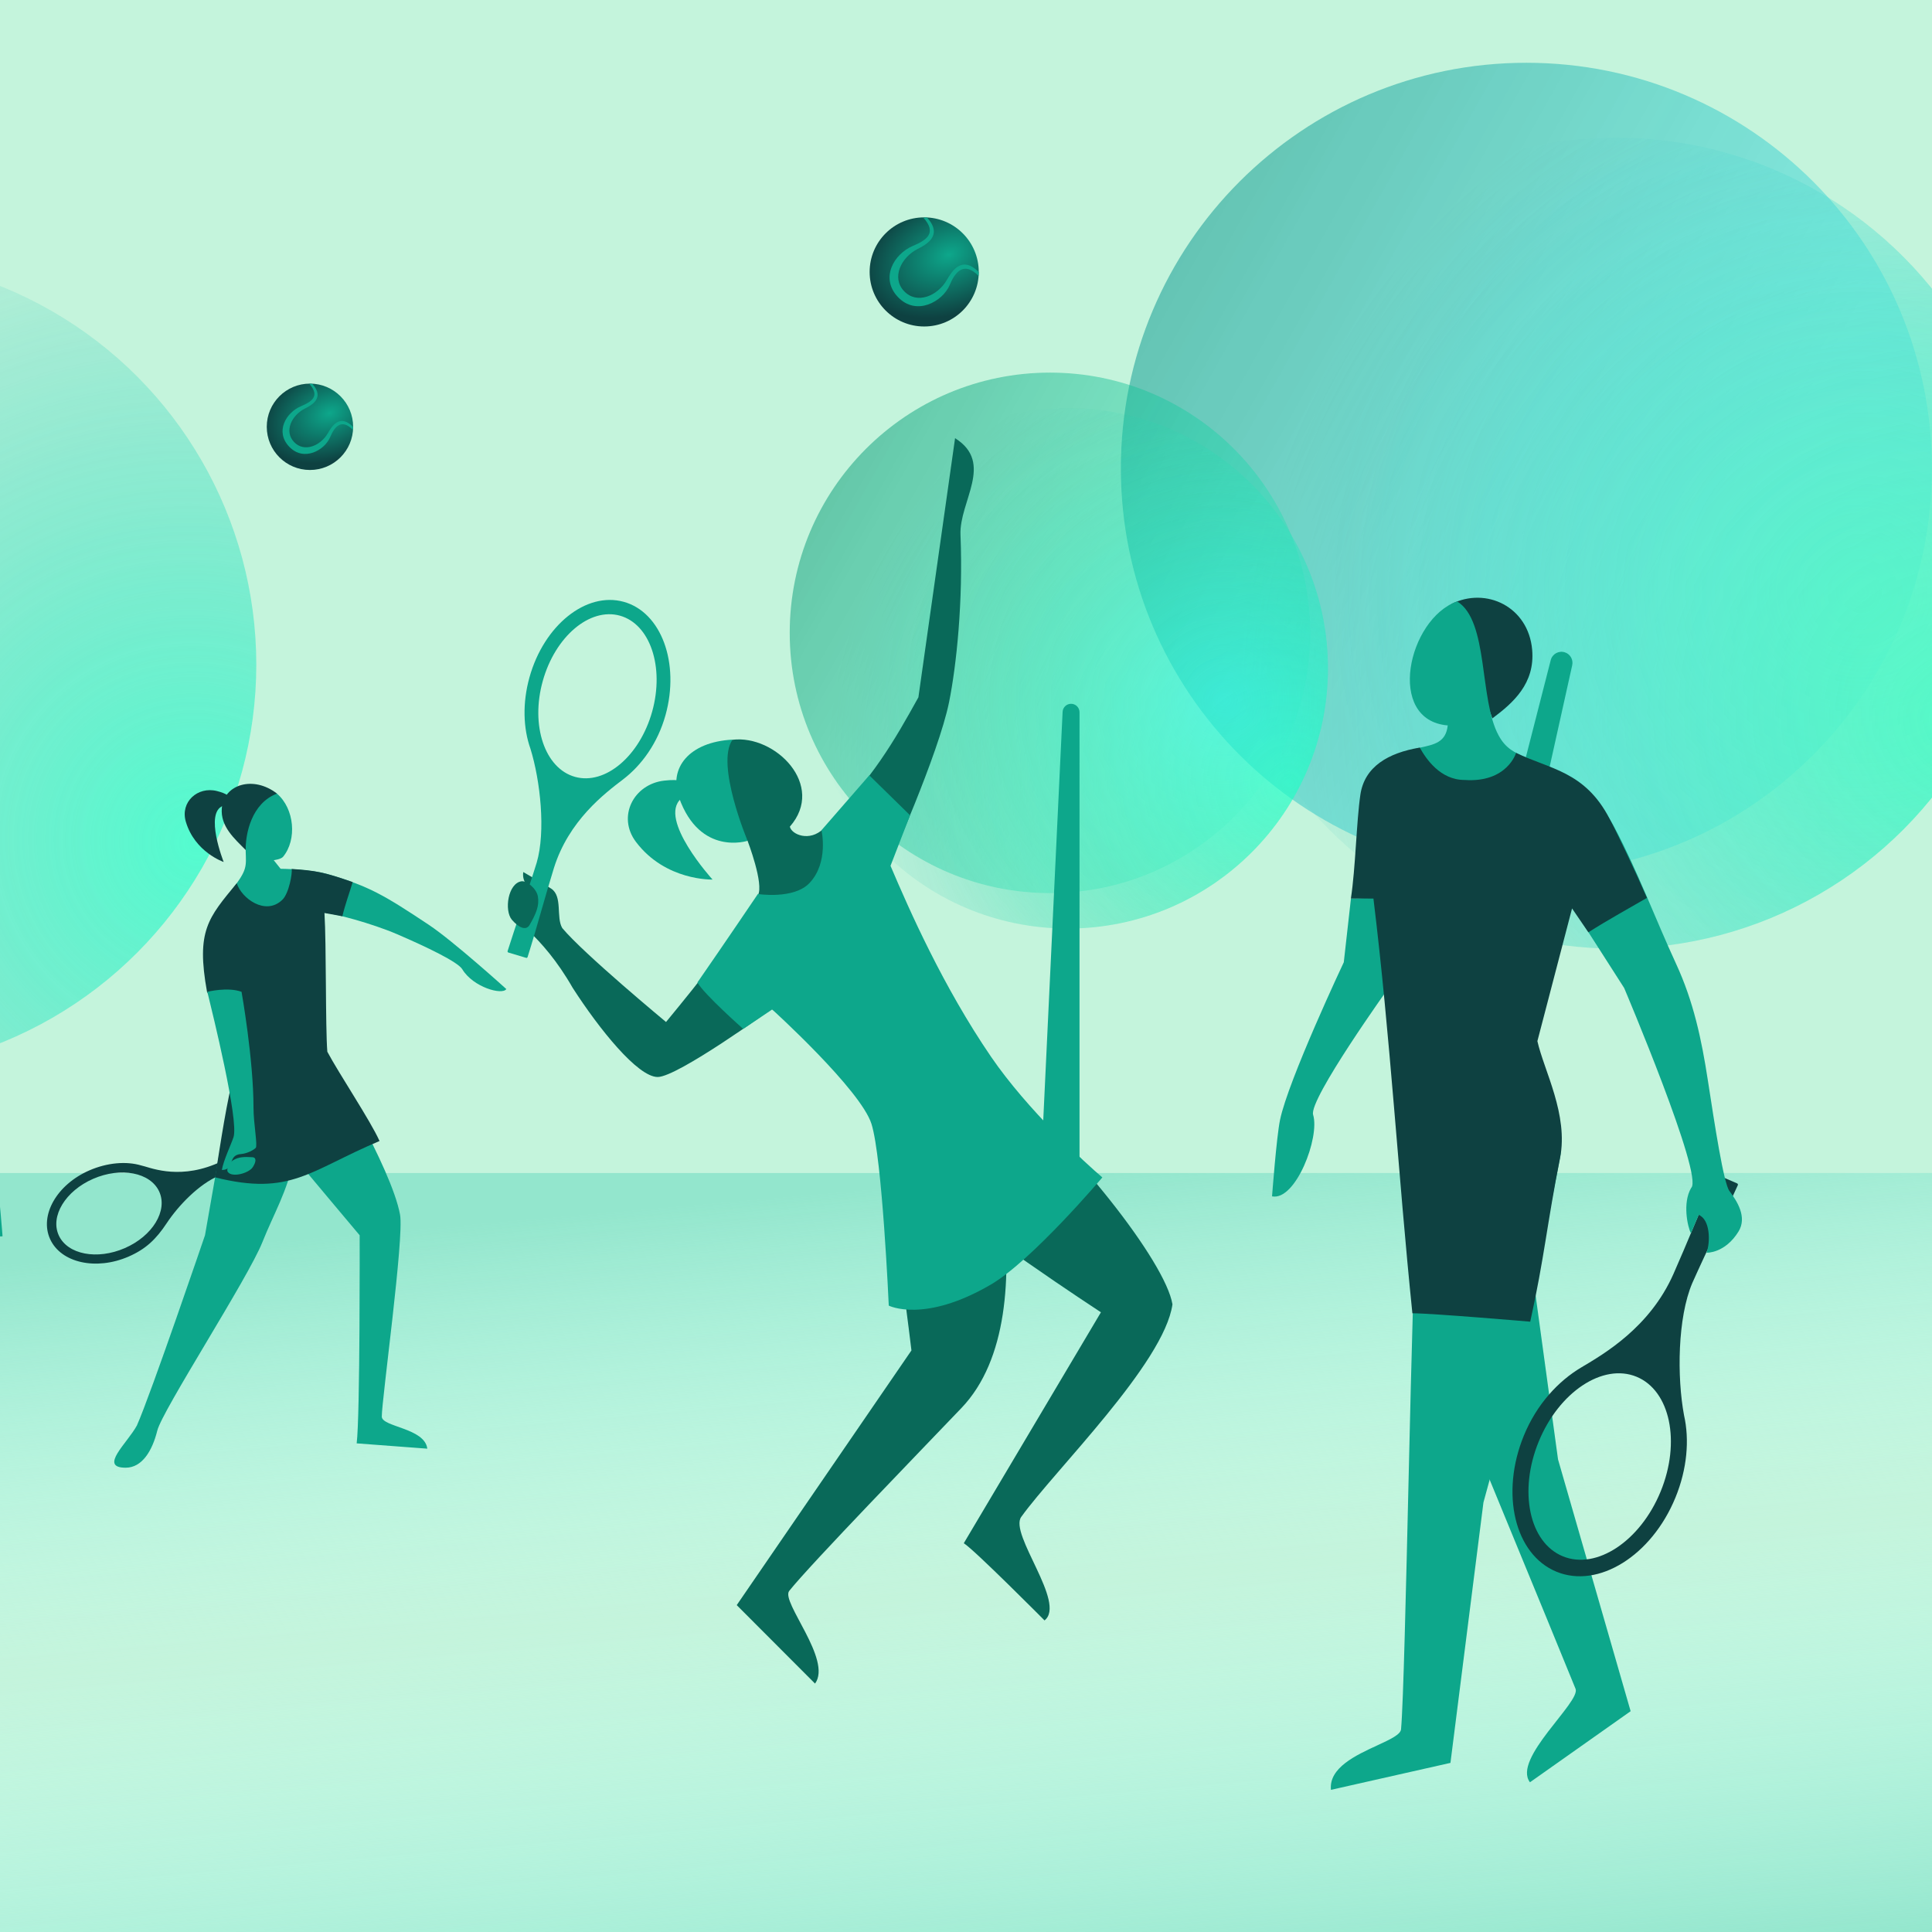 <svg viewBox="0 0 88 88" fill="none" xmlns="http://www.w3.org/2000/svg">
<g clip-path="url(#clip0_2137_223690)">
<g clip-path="url(#clip1_2137_223690)">
<rect width="205.543" height="88" transform="translate(-69)" fill="#C4F4DC"/>
<rect x="-69" y="53.429" width="205.543" height="34.571" fill="url(#paint0_linear_2137_223690)"/>
<g opacity="0.7">
<g filter="url(#filter0_f_2137_223690)">
<path d="M87.994 21.329C87.994 31.53 79.725 39.799 69.524 39.799C59.323 39.799 51.054 31.53 51.054 21.329C51.054 11.129 59.323 2.859 69.524 2.859C79.725 2.859 87.994 11.129 87.994 21.329Z" fill="url(#paint1_linear_2137_223690)"/>
</g>
<ellipse cx="73.617" cy="24.74" rx="18.47" ry="18.47" fill="url(#paint2_radial_2137_223690)"/>
<ellipse cx="73.617" cy="24.74" rx="18.47" ry="18.47" fill="url(#paint3_radial_2137_223690)" fill-opacity="0.5"/>
<g filter="url(#filter1_f_2137_223690)">
<ellipse cx="-6.904" cy="30.271" rx="18.578" ry="18.578" fill="url(#paint4_radial_2137_223690)"/>
</g>
</g>
<g opacity="0.7">
<g filter="url(#filter2_f_2137_223690)">
<path d="M59.678 28.825C59.678 35.372 54.371 40.679 47.825 40.679C41.278 40.679 35.971 35.372 35.971 28.825C35.971 22.279 41.278 16.972 47.825 16.972C54.371 16.972 59.678 22.279 59.678 28.825Z" fill="url(#paint5_linear_2137_223690)"/>
</g>
<ellipse cx="48.632" cy="30.44" rx="11.854" ry="11.854" fill="url(#paint6_radial_2137_223690)"/>
<ellipse cx="48.632" cy="30.44" rx="11.854" ry="11.854" fill="url(#paint7_radial_2137_223690)" fill-opacity="0.5"/>
</g>
<g opacity="0.8" filter="url(#filter3_f_2137_223690)">
<g filter="url(#filter4_f_2137_223690)">
<path d="M134.196 29.974C134.196 38.319 127.432 45.084 119.087 45.084C110.743 45.084 103.978 38.319 103.978 29.974C103.978 21.63 110.743 14.865 119.087 14.865C127.432 14.865 134.196 21.63 134.196 29.974Z" fill="url(#paint8_linear_2137_223690)"/>
</g>
</g>
<g opacity="0.8">
</g>
<g opacity="0.7">
<g filter="url(#filter7_f_2137_223690)">
<path d="M-17.565 33.86C-17.565 41.081 -23.419 46.934 -30.639 46.934C-37.86 46.934 -43.713 41.081 -43.713 33.86C-43.713 26.64 -37.86 20.786 -30.639 20.786C-23.419 20.786 -17.565 26.64 -17.565 33.86Z" fill="url(#paint9_linear_2137_223690)"/>
</g>
</g>
<g filter="url(#filter8_f_2137_223690)">
<path d="M49.171 32.443C49.171 32.23 48.999 32.057 48.785 32.057C48.579 32.057 48.41 32.219 48.4 32.425L47.331 54.979C47.306 55.504 47.725 55.943 48.251 55.943C48.759 55.943 49.171 55.531 49.171 55.022V32.443Z" fill="#0DA78B"/>
</g>
<g filter="url(#filter9_f_2137_223690)">
<path d="M71.612 30.3C71.668 30.049 71.525 29.795 71.28 29.714C71.004 29.622 70.706 29.784 70.634 30.066L64.456 54.189C64.31 54.759 64.741 55.314 65.33 55.314C65.753 55.314 66.119 55.021 66.211 54.608L71.612 30.3Z" fill="#0DA78B"/>
</g>
<path d="M9.882 36.031C9.002 35.808 8.201 36.531 8.464 37.426C8.874 38.818 10.188 39.262 10.188 39.262C10.188 39.262 9.297 37.019 10.162 36.703C10.515 36.574 10.763 36.253 9.882 36.031Z" fill="#0E4141"/>
<path d="M12.616 36.146C11.533 35.309 10.198 35.729 10.104 36.804C10.03 37.642 10.68 38.201 11.19 38.716C11.36 38.24 12.616 36.146 12.616 36.146Z" fill="#0E4141"/>
<path fill-rule="evenodd" clip-rule="evenodd" d="M6.431 53.085C5.749 52.882 4.88 52.957 4.068 53.311C2.587 53.956 1.788 55.358 2.283 56.441C2.778 57.524 4.38 57.879 5.861 57.234C6.644 56.892 7.111 56.444 7.597 55.709C8.124 54.913 9.061 53.934 9.972 53.552C10.43 53.368 10.896 53.195 11.357 53.023C11.764 52.872 12.167 52.722 12.558 52.567C12.585 52.559 12.594 52.542 12.585 52.515L12.364 52.008C12.356 51.982 12.338 51.972 12.312 51.98C11.868 52.155 11.427 52.343 10.983 52.532C10.582 52.703 10.178 52.876 9.767 53.041C8.019 53.742 6.757 53.144 6.431 53.085ZM4.243 53.694C5.507 53.144 6.854 53.404 7.252 54.275C7.65 55.147 6.949 56.3 5.685 56.85C4.422 57.401 3.075 57.141 2.677 56.27C2.278 55.398 2.98 54.245 4.243 53.694Z" fill="#0E4141"/>
<path d="M10.366 53.152C10.477 53.582 10.63 53.374 10.838 53.444C11.047 53.513 11.047 53.374 11.213 53.416C11.393 53.457 11.393 53.305 11.518 53.305C11.63 53.319 11.657 52.763 11.616 52.569C11.574 52.375 11.393 52.416 11.338 52.458C11.283 52.5 11.213 52.319 11.06 52.416C10.908 52.514 10.852 52.347 10.686 52.458C10.533 52.555 10.464 52.555 10.408 52.722C10.353 52.888 10.353 53.069 10.366 53.152Z" fill="#0DA78B"/>
<path d="M12.894 39.025C13.533 38.249 13.417 36.835 12.615 36.149C11.462 36.584 11.167 37.976 11.191 38.779C11.212 39.457 11.265 39.626 10.599 40.473C9.933 41.306 9.715 41.784 9.715 41.784C9.715 41.784 10.963 47.905 10.63 48.974C10.216 51.218 9.337 56.265 9.337 56.265C9.337 56.265 6.881 63.473 6.236 64.928C5.798 65.737 4.484 66.852 5.724 66.852C6.476 66.852 6.938 66.077 7.165 65.16C7.392 64.242 11.294 58.228 11.949 56.585C12.472 55.272 13.075 54.302 13.411 52.715C14.025 53.464 16.382 56.265 16.382 56.265C16.382 56.265 16.404 64.495 16.246 65.743L19.463 65.985C19.348 65.038 17.39 65.001 17.39 64.523C17.39 63.739 18.413 56.367 18.222 55.328C17.822 53.151 14.843 48.254 14.843 48.254C14.808 46.46 14.843 43.141 14.687 41.556C15.213 41.598 16.946 42.06 18.092 42.554C19.428 43.129 20.856 43.815 21.055 44.146C21.551 44.971 22.883 45.339 23.062 45.05C23.062 45.05 20.647 42.865 19.529 42.122C17.493 40.769 16.817 40.372 14.974 39.83C14.126 39.58 12.781 39.572 12.781 39.572L12.468 39.18C12.468 39.18 12.798 39.141 12.894 39.025Z" fill="#0DA78B"/>
<path d="M13.284 39.58C13.325 39.748 13.166 40.705 12.851 40.993C12.087 41.721 10.998 40.915 10.784 40.231C9.486 41.807 8.925 42.387 9.43 45.182C9.43 45.182 10.997 47.797 10.727 48.607C10.303 50.269 10.069 51.934 9.796 53.627C13.248 54.49 14.091 53.318 17.287 51.972C16.879 51.054 15.436 48.896 14.909 47.904C14.82 46.777 14.868 43.034 14.779 41.586L15.595 41.734C15.716 41.212 15.899 40.727 16.064 40.178C14.762 39.725 14.381 39.652 13.284 39.58Z" fill="#0E4141"/>
<path d="M9.444 45.175C9.677 46.132 10.888 51.033 10.636 51.797C10.522 52.141 10.175 52.861 10.106 53.291C10.712 53.291 10.346 52.596 10.99 52.564C11.268 52.537 11.55 52.383 11.647 52.286C11.744 52.189 11.547 51.173 11.547 50.461C11.547 48.233 11.002 45.175 11.002 45.175C10.371 44.943 9.444 45.175 9.444 45.175Z" fill="#0DA78B"/>
<path d="M11.511 53.167C11.664 52.931 11.696 52.722 11.492 52.709C11.125 52.686 10.873 52.697 10.634 52.837C10.424 52.96 10.307 53.271 10.371 53.371C10.55 53.653 11.325 53.446 11.511 53.167Z" fill="#0DA78B"/>
<path d="M66.109 27.511C67.684 26.718 69.616 27.63 69.788 29.598C69.922 31.131 68.93 32.01 67.974 32.722C67.662 31.852 66.109 27.511 66.109 27.511Z" fill="#0E4141"/>
<path d="M64.854 60.123C64.854 60.123 71.254 75.644 71.765 76.925C72.005 77.529 68.87 80.116 69.688 81.18L74.273 77.943L70.966 66.472L69.688 57.123L64.854 60.123Z" fill="#0DA78B"/>
<path fill-rule="evenodd" clip-rule="evenodd" d="M72.032 62.28C70.978 62.904 69.995 63.962 69.412 65.383C68.326 68.03 68.992 70.809 70.898 71.591C72.804 72.373 75.229 70.86 76.314 68.213C76.849 66.909 76.958 65.574 76.705 64.461C76.382 62.725 76.408 60.023 77.082 58.44C77.438 57.642 77.814 56.847 78.187 56.06C78.516 55.366 78.842 54.678 79.148 53.999C79.16 53.977 79.164 53.958 79.158 53.94C79.153 53.925 79.14 53.911 79.12 53.9L78.242 53.52C78.199 53.497 78.166 53.506 78.142 53.549C77.795 54.318 77.467 55.101 77.137 55.889C76.838 56.602 76.537 57.319 76.219 58.037C75.145 60.455 73.085 61.655 72.032 62.28ZM70.087 65.66C71.013 63.401 73.007 62.079 74.54 62.708C76.073 63.337 76.566 65.677 75.64 67.936C74.713 70.195 72.72 71.517 71.186 70.888C69.653 70.259 69.161 67.919 70.087 65.66Z" fill="#0E4141"/>
<path d="M65.942 33.042C63.112 32.806 64.13 28.186 66.37 27.393C67.819 28.281 67.363 31.862 68.263 33.503C68.58 34.081 68.946 34.267 69.593 34.542C71.207 35.229 72.721 36.114 73.552 37.716C74.607 39.714 75.394 41.847 76.342 43.897C77.136 45.614 77.503 47.339 77.788 49.191C78.108 51.272 78.512 53.898 78.771 54.245C79.115 54.703 79.596 55.435 79.184 56.099C78.563 57.1 77.73 57.06 77.73 57.06C77.914 56.556 77.895 55.543 77.372 55.336L77.019 56.172C76.871 55.893 76.625 54.792 77.031 54.107C77.613 53.574 73.978 45.001 73.978 45.001L71.483 41.105C71.483 41.105 69.613 46.676 69.842 47.752C70.094 48.828 71.377 51.062 71.056 52.734C70.006 58.21 69.066 63.058 67.569 68.434L66.066 80.297L60.623 81.525C60.52 80.52 61.761 79.948 62.726 79.503C63.325 79.227 63.817 78.999 63.817 78.748C63.921 77.602 64.043 72.365 64.161 67.323C64.227 64.504 64.292 61.746 64.351 59.798C64.593 51.886 62.822 44.197 62.153 36.386C62.015 34.784 63.57 34.304 64.692 34.053C65.339 33.91 65.86 33.81 65.942 33.042Z" fill="#0DA78B"/>
<path d="M61.533 40.933L61.208 43.829C61.208 43.829 58.676 49.2 58.303 51.013C58.142 51.791 57.94 54.492 57.94 54.492C59.015 54.709 60.127 51.799 59.811 50.777C59.597 50.088 63.303 44.921 63.303 44.921L64.168 40.801L61.533 40.933Z" fill="#0DA78B"/>
<path d="M64.669 34.052C64.951 34.559 65.599 35.526 66.705 35.526C68.65 35.663 69.056 34.292 69.056 34.292C70.567 35.034 72.185 35.114 73.314 37.292C73.68 37.979 74.49 39.684 75.016 40.897C74.191 41.378 73.289 41.868 72.348 42.465L71.605 41.378L70.026 47.422C70.328 48.773 71.449 50.768 71.057 52.756C70.475 55.665 70.343 57.307 69.7 60.201C69.7 60.201 65.233 59.818 64.332 59.818C63.68 53.452 63.323 47.183 62.558 40.928C62.17 40.923 61.919 40.928 61.531 40.928C61.746 39.52 61.782 37.435 61.963 36.199C62.152 34.917 63.234 34.292 64.669 34.052Z" fill="#0E4141"/>
<path d="M-2.563 45.956L-2.245 48.433C-2.245 48.433 -0.424 52.431 -0.15 53.76C-0.033 54.33 0.116 56.31 0.116 56.31C-0.672 56.469 -1.487 54.336 -1.255 53.587C-1.099 53.082 -2.915 50.856 -3.603 48.971C-3.989 47.913 -4.23 46.196 -4.23 46.196L-2.563 45.956Z" fill="#0DA78B"/>
<path d="M33.355 33.69C31.394 33.796 30.445 34.977 30.93 36.335C31.888 39.019 34.06 38.295 34.06 38.295L33.96 34.988L33.355 33.69Z" fill="#0DA78B"/>
<path d="M30.256 35.556C28.862 35.713 28.098 37.193 28.965 38.345C30.314 40.135 32.455 40.062 32.455 40.062C32.455 40.062 29.948 37.304 31.026 36.376C31.467 35.998 31.651 35.398 30.256 35.556Z" fill="#0DA78B"/>
<path d="M33.363 33.696C35.312 33.457 37.628 35.769 35.977 37.653C36.052 38.012 36.876 38.361 37.505 37.747C39.81 35.36 40.687 33.823 41.832 31.762L43.502 19.959C45.299 21.087 43.687 22.836 43.749 24.361C43.873 27.378 43.567 30.311 43.228 31.985C42.749 34.352 40.464 39.453 40.464 39.453C40.464 39.453 42.448 43.886 43.405 46.058C44.686 48.967 47.962 59.762 43.797 64.128C42.121 65.885 36.89 71.275 35.947 72.465C35.557 72.957 37.917 75.604 37.124 76.685L33.557 73.111L41.515 61.51C41.515 61.51 40.848 55.905 40.17 52.363C39.576 49.253 35.147 45.953 35.147 45.953C35.147 45.953 30.866 49.056 29.956 49.056C29.046 49.056 27.287 46.865 26.083 44.992C25.377 43.756 24.634 42.923 24.072 42.396C24.152 41.858 24.372 41.215 24.611 41.135C24.841 41.059 24.7 40.95 24.477 40.78C24.186 40.556 23.756 40.226 23.834 39.72C23.834 39.72 24.73 40.238 25.109 40.477C25.638 40.83 25.318 41.785 25.611 42.273C26.59 43.448 30.337 46.551 30.337 46.551C32.015 44.508 33.188 43.054 34.52 40.78C34.812 40.281 34.052 38.3 34.052 38.3C34.052 38.3 32.584 34.807 33.363 33.696Z" fill="#096959"/>
<path d="M45.039 48.928C48.906 52.157 53.086 57.478 53.404 59.411C53.024 62.094 48.05 66.96 46.516 69.093C45.953 69.875 48.587 73.018 47.577 73.808C47.577 73.808 44.372 70.581 43.899 70.292L50.146 59.773C50.146 59.773 43.693 55.552 42.657 54.257C41.581 52.941 45.039 48.928 45.039 48.928Z" fill="#096959"/>
<path d="M45.141 48.134C42.952 44.932 41.419 41.45 40.562 39.437L41.452 37.135L39.595 35.315L37.417 37.816C37.417 37.816 37.761 39.286 36.868 40.224C36.152 40.976 34.52 40.721 34.52 40.721C34.52 40.721 33.023 42.938 31.767 44.749C32.066 45.288 33.853 46.867 33.853 46.867L35.172 45.98C35.172 45.98 39.204 49.637 39.695 51.194C40.186 52.752 40.482 59.469 40.482 59.469C40.482 59.469 42.092 60.291 45.141 58.505C47.02 57.404 50.21 53.63 50.21 53.63C49.453 52.989 46.802 50.563 45.141 48.134Z" fill="#0DA78B"/>
<path fill-rule="evenodd" clip-rule="evenodd" d="M28.382 35.499C29.221 34.858 29.956 33.853 30.312 32.577C30.974 30.201 30.123 27.889 28.413 27.413C26.702 26.936 24.779 28.475 24.117 30.851C23.791 32.021 23.831 33.176 24.161 34.103C24.612 35.557 24.863 37.872 24.445 39.295C24.222 40.015 23.979 40.734 23.739 41.445C23.528 42.072 23.318 42.694 23.125 43.306C23.116 43.326 23.116 43.343 23.122 43.358C23.128 43.37 23.141 43.381 23.159 43.388L23.949 43.624C23.988 43.641 24.016 43.629 24.032 43.59C24.251 42.896 24.453 42.193 24.656 41.485C24.84 40.845 25.025 40.2 25.225 39.554C25.9 37.375 27.543 36.14 28.382 35.499ZM29.706 32.409C29.141 34.436 27.567 35.769 26.191 35.385C24.815 35.002 24.157 33.047 24.722 31.02C25.287 28.992 26.861 27.66 28.237 28.043C29.613 28.427 30.271 30.381 29.706 32.409Z" fill="#0DA78B"/>
<path d="M23.314 41.892C23.618 42.246 23.959 42.413 24.123 42.128C24.42 41.614 24.575 41.247 24.498 40.824C24.431 40.453 23.971 40.107 23.753 40.141C23.138 40.235 22.958 41.465 23.314 41.892Z" fill="#096959"/>
<ellipse cx="42.096" cy="12.386" rx="2.485" ry="2.485" fill="url(#paint10_radial_2137_223690)"/>
<path d="M40.898 13.528C41.741 14.417 42.943 13.729 43.255 12.985C43.497 12.409 43.883 11.876 44.571 12.563C44.572 12.549 44.573 12.537 44.574 12.527C44.578 12.48 44.581 12.453 44.581 12.393C43.794 11.6 43.34 12.384 43.123 12.758C42.709 13.472 41.769 13.883 41.18 13.261C40.59 12.639 41.053 11.722 41.785 11.348C42.17 11.151 42.978 10.739 42.227 9.911C42.167 9.908 42.14 9.909 42.093 9.911C42.083 9.911 42.071 9.912 42.057 9.912C42.706 10.636 42.174 10.95 41.576 11.204C40.712 11.572 40.081 12.666 40.898 13.528Z" fill="#0DA78B"/>
<ellipse cx="14.118" cy="19.44" rx="1.967" ry="1.967" fill="url(#paint11_radial_2137_223690)"/>
<path d="M13.171 20.344C13.838 21.047 14.789 20.503 15.036 19.914C15.228 19.458 15.533 19.036 16.078 19.58C16.078 19.569 16.079 19.56 16.08 19.551C16.083 19.514 16.085 19.493 16.085 19.446C15.463 18.818 15.103 19.439 14.931 19.735C14.604 20.299 13.86 20.625 13.394 20.133C12.927 19.64 13.293 18.915 13.873 18.619C14.178 18.463 14.817 18.137 14.222 17.482C14.175 17.479 14.154 17.48 14.117 17.481C14.108 17.482 14.099 17.482 14.088 17.482C14.602 18.055 14.18 18.303 13.707 18.505C13.023 18.796 12.524 19.662 13.171 20.344Z" fill="#0DA78B"/>
</g>
</g>
<defs>
<filter id="filter0_f_2137_223690" x="24.747" y="-23.448" width="89.554" height="89.554" filterUnits="userSpaceOnUse" color-interpolation-filters="sRGB">
<feFlood flood-opacity="0" result="BackgroundImageFix"/>
<feBlend mode="normal" in="SourceGraphic" in2="BackgroundImageFix" result="shape"/>
<feGaussianBlur stdDeviation="13.154" result="effect1_foregroundBlur_2137_223690"/>
</filter>
<filter id="filter1_f_2137_223690" x="-29.482" y="7.693" width="45.156" height="45.156" filterUnits="userSpaceOnUse" color-interpolation-filters="sRGB">
<feFlood flood-opacity="0" result="BackgroundImageFix"/>
<feBlend mode="normal" in="SourceGraphic" in2="BackgroundImageFix" result="shape"/>
<feGaussianBlur stdDeviation="2" result="effect1_foregroundBlur_2137_223690"/>
</filter>
<filter id="filter2_f_2137_223690" x="9.664" y="-9.335" width="76.321" height="76.321" filterUnits="userSpaceOnUse" color-interpolation-filters="sRGB">
<feFlood flood-opacity="0" result="BackgroundImageFix"/>
<feBlend mode="normal" in="SourceGraphic" in2="BackgroundImageFix" result="shape"/>
<feGaussianBlur stdDeviation="13.154" result="effect1_foregroundBlur_2137_223690"/>
</filter>
<filter id="filter3_f_2137_223690" x="84.755" y="10.865" width="54.471" height="43.254" filterUnits="userSpaceOnUse" color-interpolation-filters="sRGB">
<feFlood flood-opacity="0" result="BackgroundImageFix"/>
<feBlend mode="normal" in="SourceGraphic" in2="BackgroundImageFix" result="shape"/>
<feGaussianBlur stdDeviation="2" result="effect1_foregroundBlur_2137_223690"/>
</filter>
<filter id="filter4_f_2137_223690" x="77.671" y="-11.442" width="82.833" height="82.833" filterUnits="userSpaceOnUse" color-interpolation-filters="sRGB">
<feFlood flood-opacity="0" result="BackgroundImageFix"/>
<feBlend mode="normal" in="SourceGraphic" in2="BackgroundImageFix" result="shape"/>
<feGaussianBlur stdDeviation="13.154" result="effect1_foregroundBlur_2137_223690"/>
</filter>
<filter id="filter7_f_2137_223690" x="-70.02" y="-5.521" width="78.762" height="78.762" filterUnits="userSpaceOnUse" color-interpolation-filters="sRGB">
<feFlood flood-opacity="0" result="BackgroundImageFix"/>
<feBlend mode="normal" in="SourceGraphic" in2="BackgroundImageFix" result="shape"/>
<feGaussianBlur stdDeviation="13.154" result="effect1_foregroundBlur_2137_223690"/>
</filter>
<filter id="filter8_f_2137_223690" x="44.33" y="29.057" width="7.841" height="29.886" filterUnits="userSpaceOnUse" color-interpolation-filters="sRGB">
<feFlood flood-opacity="0" result="BackgroundImageFix"/>
<feBlend mode="normal" in="SourceGraphic" in2="BackgroundImageFix" result="shape"/>
<feGaussianBlur stdDeviation="1.5" result="effect1_foregroundBlur_2137_223690"/>
</filter>
<filter id="filter9_f_2137_223690" x="61.428" y="26.688" width="13.197" height="31.627" filterUnits="userSpaceOnUse" color-interpolation-filters="sRGB">
<feFlood flood-opacity="0" result="BackgroundImageFix"/>
<feBlend mode="normal" in="SourceGraphic" in2="BackgroundImageFix" result="shape"/>
<feGaussianBlur stdDeviation="1.5" result="effect1_foregroundBlur_2137_223690"/>
</filter>
<linearGradient id="paint0_linear_2137_223690" x1="48.014" y1="53.429" x2="51.319" y2="91.371" gradientUnits="userSpaceOnUse">
<stop stop-color="#93E6CD"/>
<stop offset="0.49" stop-color="#C0FFF0" stop-opacity="0"/>
<stop offset="1" stop-color="#93E6CD"/>
</linearGradient>
<linearGradient id="paint1_linear_2137_223690" x1="81.049" y1="20.616" x2="31.489" y2="-7.168" gradientUnits="userSpaceOnUse">
<stop stop-color="#13D4E1" stop-opacity="0.51"/>
<stop offset="1" stop-color="#0A5C3E"/>
</linearGradient>
<radialGradient id="paint2_radial_2137_223690" cx="0" cy="0" r="1" gradientUnits="userSpaceOnUse" gradientTransform="translate(89.379 32.869) rotate(-151.29) scale(33.174 32.183)">
<stop stop-color="#24FFB0"/>
<stop offset="1" stop-color="#14AAB3" stop-opacity="0"/>
</radialGradient>
<radialGradient id="paint3_radial_2137_223690" cx="0" cy="0" r="1" gradientUnits="userSpaceOnUse" gradientTransform="translate(84.752 27.009) rotate(-162.718) scale(24.226 24.226)">
<stop stop-color="#27FECA"/>
<stop offset="1" stop-color="#1AEDFA" stop-opacity="0"/>
</radialGradient>
<radialGradient id="paint4_radial_2137_223690" cx="0" cy="0" r="1" gradientUnits="userSpaceOnUse" gradientTransform="translate(8.95 38.447) rotate(-151.29) scale(33.368 32.371)">
<stop stop-color="#24FFCA"/>
<stop offset="1" stop-color="#14B3AA" stop-opacity="0"/>
</radialGradient>
<linearGradient id="paint5_linear_2137_223690" x1="55.221" y1="28.367" x2="23.415" y2="10.537" gradientUnits="userSpaceOnUse">
<stop stop-color="#13E1AF" stop-opacity="0.51"/>
<stop offset="1" stop-color="#0A5C48"/>
</linearGradient>
<radialGradient id="paint6_radial_2137_223690" cx="0" cy="0" r="1" gradientUnits="userSpaceOnUse" gradientTransform="translate(58.748 35.657) rotate(-151.29) scale(21.29 20.654)">
<stop stop-color="#24FFBD"/>
<stop offset="1" stop-color="#14B3AA" stop-opacity="0"/>
</radialGradient>
<radialGradient id="paint7_radial_2137_223690" cx="0" cy="0" r="1" gradientUnits="userSpaceOnUse" gradientTransform="translate(55.779 31.896) rotate(-162.719) scale(15.548 15.548)">
<stop stop-color="#27FEFE"/>
<stop offset="1" stop-color="#1AFA8E" stop-opacity="0"/>
</radialGradient>
<linearGradient id="paint8_linear_2137_223690" x1="128.515" y1="29.391" x2="87.973" y2="6.663" gradientUnits="userSpaceOnUse">
<stop stop-color="#13E1A3" stop-opacity="0.51"/>
<stop offset="1" stop-color="#0A5C4D"/>
</linearGradient>
<linearGradient id="paint9_linear_2137_223690" x1="-22.481" y1="33.355" x2="-57.562" y2="13.689" gradientUnits="userSpaceOnUse">
<stop stop-color="#13E1BC" stop-opacity="0.51"/>
<stop offset="1" stop-color="#0A5C57"/>
</linearGradient>
<radialGradient id="paint10_radial_2137_223690" cx="0" cy="0" r="1" gradientUnits="userSpaceOnUse" gradientTransform="translate(43.223 11.601) rotate(159.222) scale(4.015 2.693)">
<stop stop-color="#0DA78B"/>
<stop offset="1" stop-color="#0E4141"/>
</radialGradient>
<radialGradient id="paint11_radial_2137_223690" cx="0" cy="0" r="1" gradientUnits="userSpaceOnUse" gradientTransform="translate(15.011 18.819) rotate(159.222) scale(3.177 2.131)">
<stop stop-color="#0DA78B"/>
<stop offset="1" stop-color="#0E4141"/>
</radialGradient>
<clipPath id="clip0_2137_223690">
<rect width="88" height="88" fill="white"/>
</clipPath>
<clipPath id="clip1_2137_223690">
<rect width="205.543" height="88" fill="white" transform="translate(-69)"/>
</clipPath>
</defs>
</svg>
